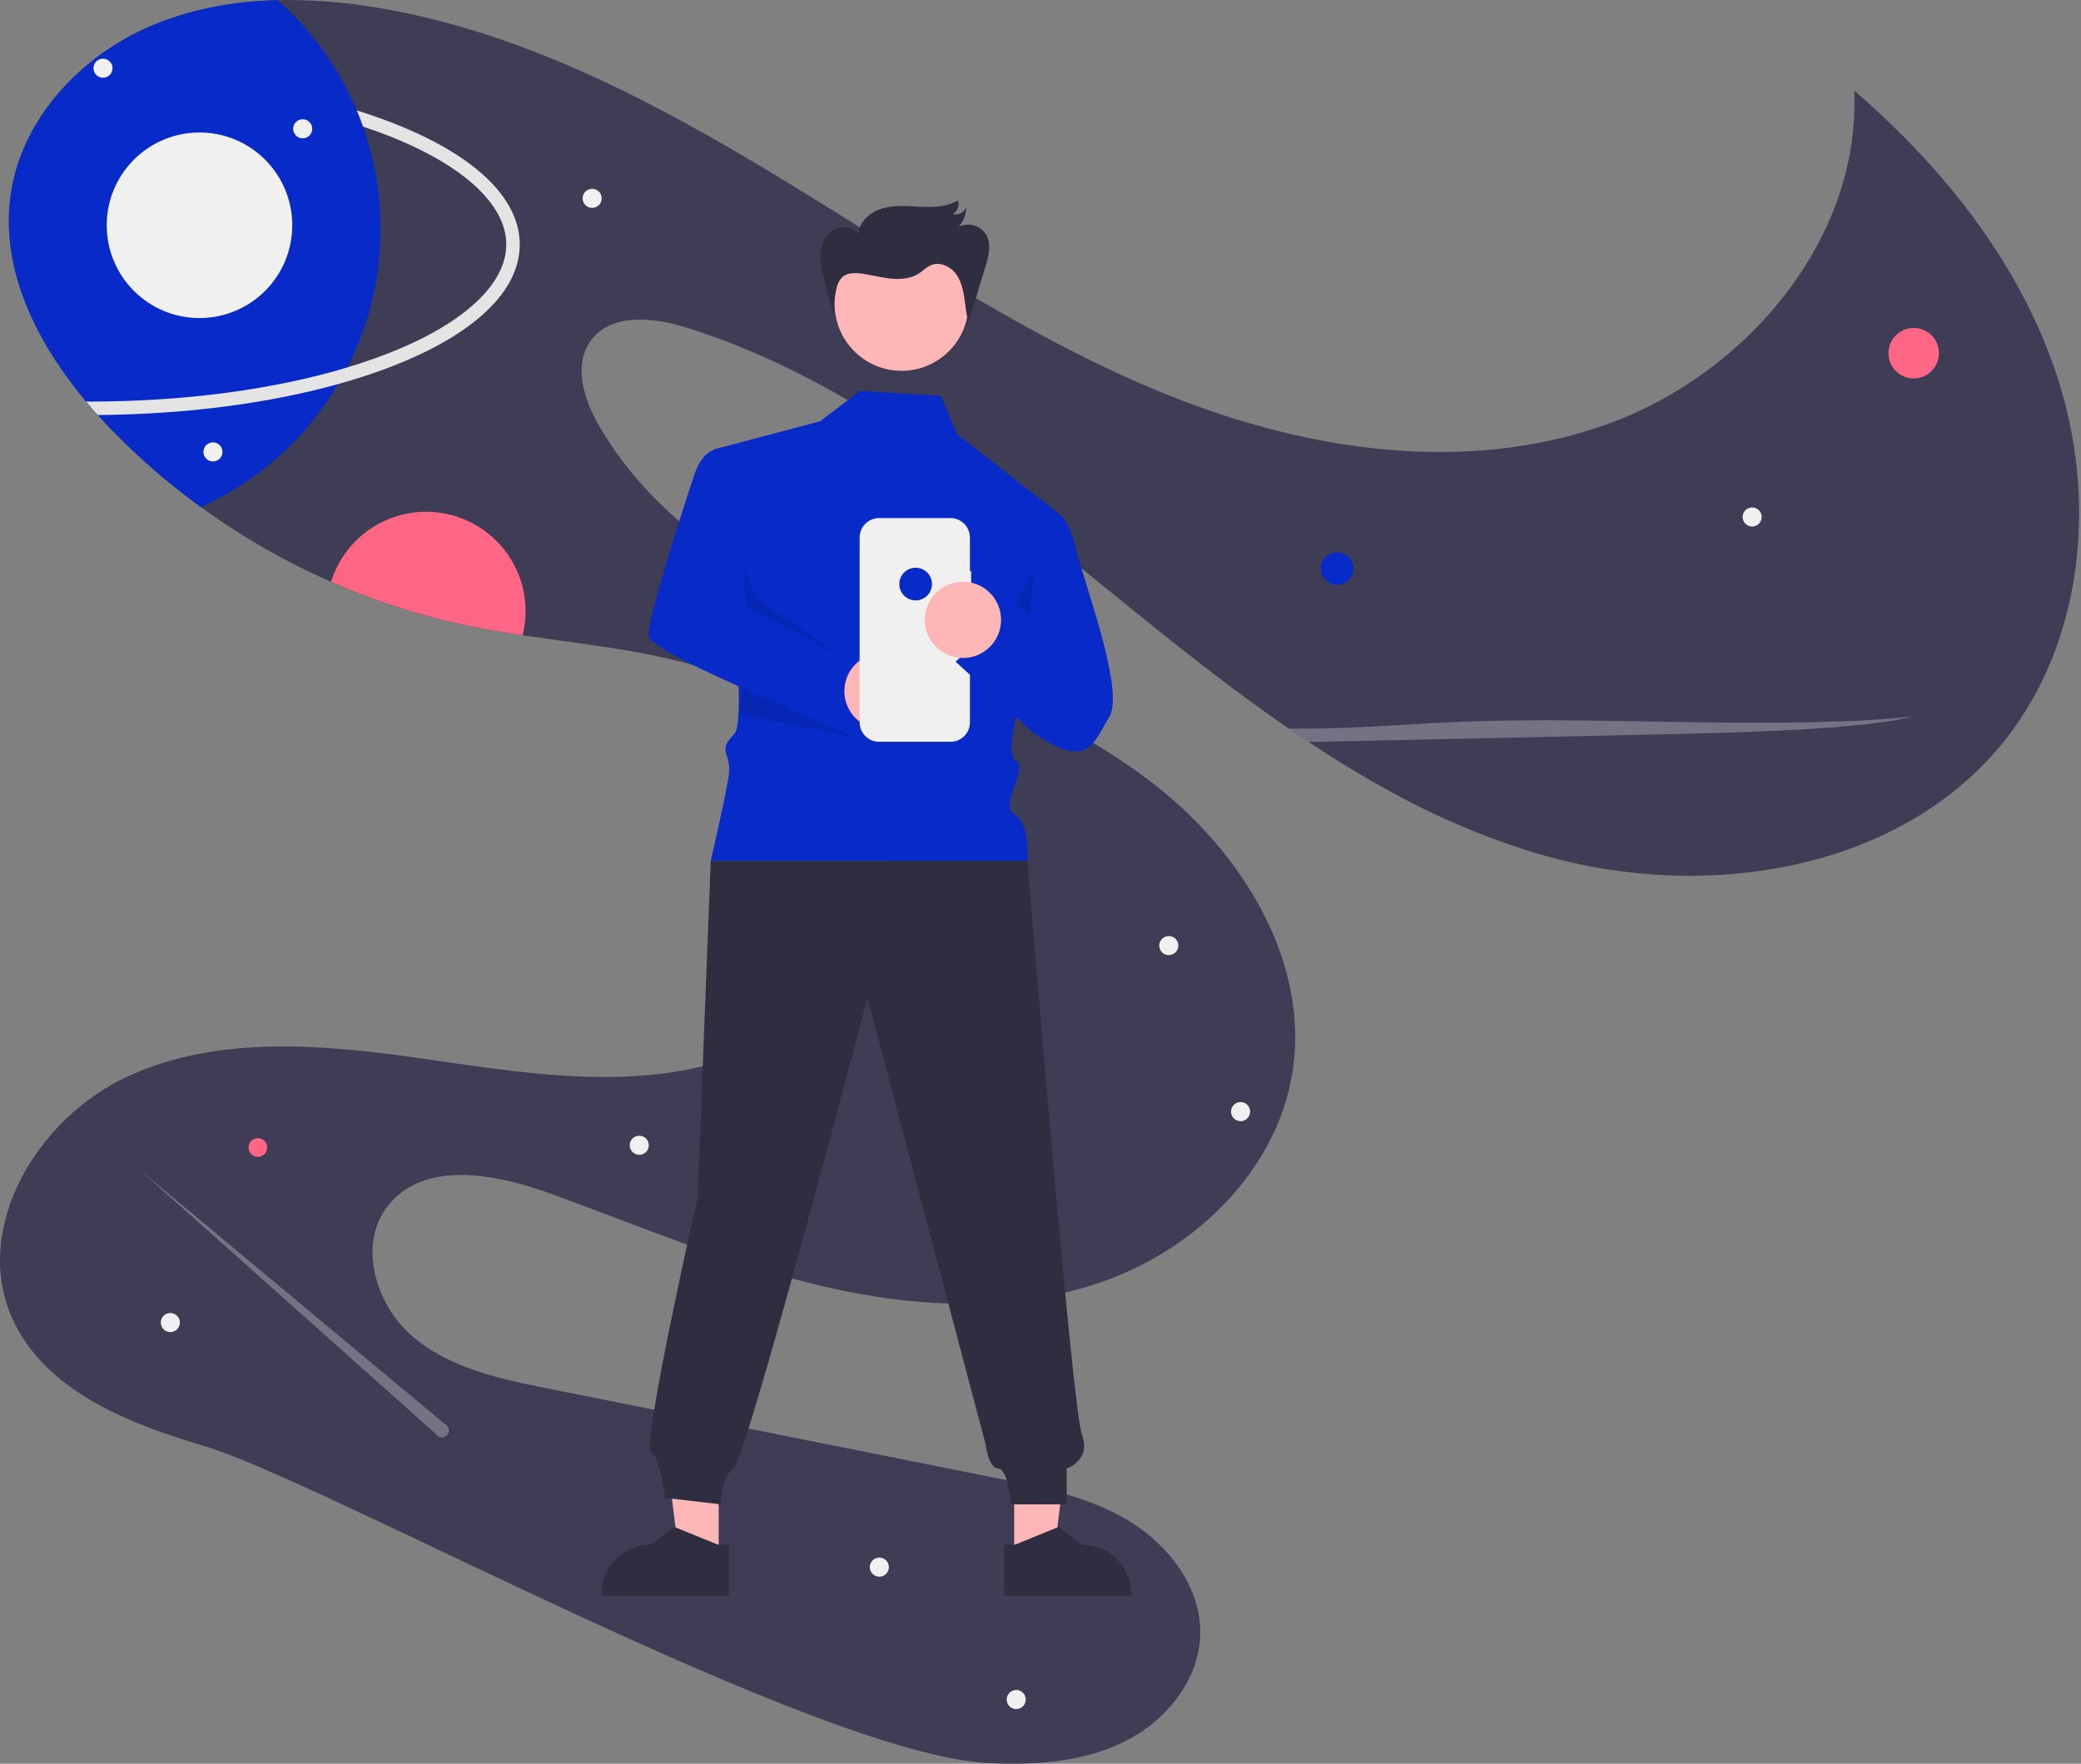 <svg width="531" height="450" viewBox="0 0 531 450" fill="none" xmlns="http://www.w3.org/2000/svg">
<rect x="0" y="0" width="531" height="450" fill="#808080" stroke="none"/>
<g clip-path="url(#clip0_443_7299)">
<path d="M511.952 188.392C485.422 222.32 435.36 230.089 393.938 218.272C380.385 214.312 367.309 208.868 354.949 202.041C347.77 198.143 340.762 193.866 333.897 189.309C332.208 188.192 330.52 187.059 328.848 185.902C327.708 185.123 326.573 184.335 325.441 183.538C311.265 173.564 297.645 162.623 284.254 151.745C250.824 124.59 216.479 96.6 175.406 83.644C166.944 80.976 155.997 79.728 150.764 86.895C146.224 93.119 148.995 101.93 152.837 108.606C167.087 133.333 192.953 148.946 218.843 160.952C244.732 172.957 272.157 182.684 294.662 200.238C317.168 217.792 334.35 245.691 329.747 273.853C325.779 298.122 305.964 317.84 282.925 326.434C259.887 335.022 234.192 333.825 210.244 328.249C186.295 322.667 163.56 312.928 140.447 304.535C126.512 299.468 108.295 295.964 99.048 307.558C91.239 317.354 95.728 332.806 105.237 340.959C114.747 349.111 127.617 351.842 139.898 354.293C178.028 361.907 216.158 369.52 254.288 377.131C265.985 379.461 277.956 381.9 288.147 388.106C298.338 394.306 306.559 405.139 306.268 417.064C305.975 428.818 297.37 439.204 286.824 444.408C276.284 449.606 264.112 450.408 252.37 449.847C208.366 447.74 82.21 377.829 51.952 368.892C32.51 363.155 11.252 354.728 3.053 336.19C-7.155 313.111 9.643 285.189 32.572 274.649C55.496 264.103 82.073 266.439 107.058 269.989C132.043 273.538 157.852 278.056 182.173 271.311C206.494 264.567 228.776 242.582 226.378 217.46C224.288 195.601 204.599 179.129 183.879 171.87C167.659 166.184 150.404 164.639 133.365 162.079C128.636 161.375 123.924 160.585 119.258 159.612C107.309 157.108 95.652 153.367 84.478 148.448C72.751 143.297 61.611 136.903 51.248 129.377C42.983 123.383 35.259 116.676 28.164 109.333C27.082 108.211 26.011 107.064 24.952 105.892C23.945 104.77 22.948 103.625 21.975 102.457C9.311 87.325 -0.044 68.689 2.761 49.487C5.561 30.336 20.487 14.391 38.258 6.731C48.529 2.305 59.607 0.324 70.823 0.038C79.024 -0.126 87.222 0.464 95.315 1.801C132.764 7.79 167.081 25.985 199.492 45.685C231.896 65.386 263.477 87.01 298.704 101.054C333.932 115.104 374.031 121.052 409.768 108.348C445.505 95.65 474.864 61 473.118 23.116C496.82 43.527 516.962 69.182 525.882 99.159C534.802 129.136 531.218 163.751 511.952 188.392Z" fill="#3F3D56"/>
<path d="M341.173 149.241C343.474 149.241 345.34 147.375 345.34 145.074C345.34 142.773 343.474 140.907 341.173 140.907C338.872 140.907 337.006 142.773 337.006 145.074C337.006 147.375 338.872 149.241 341.173 149.241Z" fill="#072AC8"/>
<path d="M488.312 96.554C491.869 96.554 494.754 93.669 494.754 90.112C494.754 86.554 491.869 83.67 488.312 83.67C484.754 83.67 481.87 86.554 481.87 90.112C481.87 93.669 484.754 96.554 488.312 96.554Z" fill="#FF6584"/>
<path d="M65.789 295.165C67.104 295.165 68.169 294.1 68.169 292.785C68.169 291.47 67.104 290.405 65.789 290.405C64.475 290.405 63.409 291.47 63.409 292.785C63.409 294.1 64.475 295.165 65.789 295.165Z" fill="#FF6584"/>
<path d="M134.11 155.953C134.111 158.018 133.861 160.075 133.365 162.079C128.636 161.375 123.924 160.585 119.258 159.612C107.309 157.108 95.652 153.366 84.478 148.448C86.275 142.646 90.092 137.68 95.238 134.453C100.383 131.226 106.515 129.951 112.521 130.859C118.527 131.767 124.007 134.798 127.969 139.403C131.93 144.007 134.109 149.879 134.11 155.953Z" fill="#FF6584"/>
<path d="M447.09 134.34C448.434 134.34 449.524 133.25 449.524 131.906C449.524 130.561 448.434 129.471 447.09 129.471C445.745 129.471 444.656 130.561 444.656 131.906C444.656 133.25 445.745 134.34 447.09 134.34Z" fill="#F0F0F0"/>
<path d="M224.378 402.281C225.723 402.281 226.813 401.191 226.813 399.847C226.813 398.503 225.723 397.413 224.378 397.413C223.034 397.413 221.944 398.503 221.944 399.847C221.944 401.191 223.034 402.281 224.378 402.281Z" fill="#F0F0F0"/>
<path d="M259.302 436.06C260.646 436.06 261.736 434.97 261.736 433.626C261.736 432.281 260.646 431.192 259.302 431.192C257.958 431.192 256.868 432.281 256.868 433.626C256.868 434.97 257.958 436.06 259.302 436.06Z" fill="#F0F0F0"/>
<path d="M43.461 339.876C44.805 339.876 45.895 338.786 45.895 337.442C45.895 336.097 44.805 335.008 43.461 335.008C42.116 335.008 41.026 336.097 41.026 337.442C41.026 338.786 42.116 339.876 43.461 339.876Z" fill="#F0F0F0"/>
<path d="M163.118 294.647C164.463 294.647 165.553 293.557 165.553 292.213C165.553 290.868 164.463 289.778 163.118 289.778C161.774 289.778 160.684 290.868 160.684 292.213C160.684 293.557 161.774 294.647 163.118 294.647Z" fill="#F0F0F0"/>
<path d="M151.095 53.042C152.44 53.042 153.53 51.952 153.53 50.608C153.53 49.263 152.44 48.173 151.095 48.173C149.751 48.173 148.661 49.263 148.661 50.608C148.661 51.952 149.751 53.042 151.095 53.042Z" fill="#F0F0F0"/>
<path d="M298.234 243.692C299.578 243.692 300.668 242.602 300.668 241.258C300.668 239.913 299.578 238.824 298.234 238.824C296.889 238.824 295.799 239.913 295.799 241.258C295.799 242.602 296.889 243.692 298.234 243.692Z" fill="#F0F0F0"/>
<path d="M316.554 286.059C317.899 286.059 318.989 284.969 318.989 283.625C318.989 282.28 317.899 281.19 316.554 281.19C315.21 281.19 314.12 282.28 314.12 283.625C314.12 284.969 315.21 286.059 316.554 286.059Z" fill="#F0F0F0"/>
<path d="M97.124 58.378C97.142 70.669 94.238 82.789 88.651 93.737C87.913 95.18 87.13 96.598 86.304 97.991C78.122 111.807 65.882 122.767 51.248 129.377C42.983 123.382 35.259 116.675 28.164 109.333C27.082 108.211 26.011 107.064 24.952 105.892C23.945 104.77 22.948 103.625 21.975 102.457C9.311 87.325 -0.044 68.689 2.761 49.487C5.561 30.336 20.486 14.391 38.258 6.731C48.529 2.305 59.607 0.324 70.823 0.038C79.592 7.783 86.506 17.402 91.05 28.183C91.623 29.54 92.149 30.914 92.647 32.305C95.619 40.677 97.133 49.495 97.124 58.378Z" fill="#072AC8"/>
<path d="M132.621 62.386C132.621 74.311 120.976 85.373 99.827 93.543C95.596 95.18 91.067 96.663 86.304 97.991C68.475 102.961 47.258 105.714 24.952 105.892C23.945 104.77 22.948 103.625 21.975 102.457C22.215 102.462 22.456 102.462 22.696 102.462C46.92 102.462 69.901 99.394 88.651 93.737C92.115 92.689 95.436 91.556 98.59 90.336C118.033 82.831 129.186 72.64 129.186 62.386C129.186 52.132 118.033 41.947 98.59 34.435C96.666 33.691 94.686 32.981 92.647 32.305C92.149 30.914 91.623 29.54 91.05 28.183C94.096 29.134 97.021 30.149 99.827 31.229C120.976 39.399 132.621 50.466 132.621 62.386Z" fill="#E4E4E4"/>
<path d="M26.285 19.835C27.629 19.835 28.719 18.746 28.719 17.401C28.719 16.057 27.629 14.967 26.285 14.967C24.941 14.967 23.851 16.057 23.851 17.401C23.851 18.746 24.941 19.835 26.285 19.835Z" fill="#F0F0F0"/>
<path d="M77.24 35.294C78.584 35.294 79.674 34.204 79.674 32.859C79.674 31.515 78.584 30.425 77.24 30.425C75.895 30.425 74.805 31.515 74.805 32.859C74.805 34.204 75.895 35.294 77.24 35.294Z" fill="#F0F0F0"/>
<path d="M50.903 81.151C63.978 81.151 74.576 70.552 74.576 57.478C74.576 44.404 63.978 33.805 50.903 33.805C37.829 33.805 27.23 44.404 27.23 57.478C27.23 70.552 37.829 81.151 50.903 81.151Z" fill="#F0F0F0"/>
<path opacity="0.3" d="M488.084 182.77C482.771 184.339 471.057 185.495 458.175 186.205C445.299 186.91 431.175 187.219 417.228 187.517C392.816 188.043 368.406 188.572 343.997 189.102C340.642 189.177 337.275 189.246 333.897 189.309C332.208 188.192 330.52 187.058 328.848 185.902C331.842 185.919 334.837 185.902 337.808 185.845C350.501 185.593 361.247 184.602 373.487 184.133C392.323 183.406 412.659 183.978 432.291 184.27C451.923 184.568 474.292 184.459 488.084 182.77Z" fill="#F0F0F0"/>
<path opacity="0.3" d="M113.408 363.247L35.59 298.42L111.188 365.844C111.335 366.091 111.538 366.299 111.781 366.451C112.024 366.604 112.299 366.696 112.585 366.72C112.871 366.745 113.158 366.701 113.424 366.592C113.689 366.484 113.925 366.313 114.111 366.095C114.297 365.877 114.429 365.618 114.495 365.339C114.561 365.06 114.56 364.769 114.491 364.49C114.422 364.212 114.288 363.954 114.1 363.738C113.911 363.522 113.674 363.354 113.408 363.247H113.408Z" fill="#F0F0F0"/>
<path d="M54.339 117.737C55.683 117.737 56.773 116.647 56.773 115.303C56.773 113.958 55.683 112.868 54.339 112.868C52.994 112.868 51.904 113.958 51.904 115.303C51.904 116.647 52.994 117.737 54.339 117.737Z" fill="#F0F0F0"/>
<path d="M258.791 397.374L268.859 397.373L273.65 358.535L258.789 358.535L258.791 397.374Z" fill="#FFB6B6"/>
<path d="M256.222 394.086L259.056 394.086L270.121 389.586L276.052 394.085H276.052C279.404 394.085 282.618 395.417 284.988 397.787C287.358 400.157 288.689 403.371 288.689 406.722V407.133L256.223 407.134L256.222 394.086Z" fill="#2F2E41"/>
<path d="M183.384 397.374L173.315 397.373L168.525 358.535L183.386 358.535L183.384 397.374Z" fill="#FFB6B6"/>
<path d="M185.952 407.134L153.485 407.133V406.722C153.485 403.371 154.817 400.157 157.187 397.787C159.557 395.417 162.771 394.085 166.122 394.085H166.123L172.053 389.586L183.119 394.086L185.953 394.086L185.952 407.134Z" fill="#2F2E41"/>
<path d="M219.463 99.727L209.267 107.49L182.184 114.663C182.184 114.663 191.889 182.77 187.308 187.35C182.728 191.931 186.859 192.054 185.939 198.004C185.018 203.954 181.351 219.663 181.351 219.663H262.184C262.184 219.663 262.836 209.9 258.851 207.785C254.866 205.671 262.524 195.803 259.268 194.153C256.011 192.503 260.591 178.19 260.591 178.19L270.517 131.329L244.116 110.673L240.101 100.999L219.463 99.727Z" fill="#072AC8"/>
<path d="M232.184 160.587C234.133 160.587 235.712 159.008 235.712 157.059C235.712 155.111 234.133 153.532 232.184 153.532C230.236 153.532 228.657 155.111 228.657 157.059C228.657 159.008 230.236 160.587 232.184 160.587Z" fill="#F2F2F2"/>
<path d="M181.351 219.663L178.017 305.496C178.017 305.496 163.625 368.891 166.125 370.558C168.625 372.225 169.684 382.163 169.684 382.163L183.851 383.829C183.851 383.829 183.851 377.163 187.184 374.663C190.517 372.163 221.351 254.663 221.351 254.663L251.431 368.268C251.431 368.268 252.184 374.663 254.684 374.663C257.184 374.663 258.017 383.829 258.017 383.829H272.184V374.663C272.184 374.663 278.549 372.645 276.049 365.978C273.549 359.311 262.184 219.663 262.184 219.663H181.351Z" fill="#2F2E41"/>
<path d="M230.05 94.612C239.485 94.612 247.133 86.963 247.133 77.528C247.133 68.094 239.485 60.445 230.05 60.445C220.615 60.445 212.967 68.094 212.967 77.528C212.967 86.963 220.615 94.612 230.05 94.612Z" fill="#FFB6B6"/>
<path opacity="0.1" d="M259.267 154.246L262.601 156.746L264.267 145.079L259.267 154.246Z" fill="black"/>
<path d="M183.782 114.596C183.782 114.596 179.615 113.763 177.115 121.263C174.615 128.763 165.448 157.096 165.448 162.096C165.448 167.096 222.535 189.158 222.535 189.158L216.595 168.32L190.448 154.596L183.782 114.596Z" fill="#072AC8"/>
<path d="M225.183 186.068C230.558 186.068 234.916 181.711 234.916 176.335C234.916 170.96 230.558 166.603 225.183 166.603C219.808 166.603 215.45 170.96 215.45 176.335C215.45 181.711 219.808 186.068 225.183 186.068Z" fill="#FFB6B6"/>
<path opacity="0.1" d="M189.686 144.274L190.448 154.596L214.627 167.287L193.121 152.862L189.686 144.274Z" fill="black"/>
<path d="M247.811 145.746H247.497V137.153C247.497 136.5 247.368 135.853 247.118 135.25C246.869 134.647 246.502 134.098 246.04 133.637C245.579 133.175 245.03 132.808 244.427 132.559C243.824 132.309 243.177 132.18 242.524 132.18H224.319C223.666 132.18 223.02 132.309 222.416 132.559C221.813 132.808 221.265 133.175 220.803 133.637C220.341 134.098 219.975 134.647 219.725 135.25C219.475 135.853 219.346 136.5 219.346 137.153V184.293C219.346 184.946 219.475 185.593 219.725 186.196C219.975 186.799 220.341 187.348 220.803 187.809C221.265 188.271 221.813 188.637 222.416 188.887C223.02 189.137 223.666 189.266 224.319 189.266H242.524C243.177 189.266 243.824 189.137 244.427 188.887C245.03 188.637 245.579 188.271 246.04 187.809C246.502 187.348 246.869 186.799 247.118 186.196C247.368 185.593 247.497 184.946 247.497 184.293V151.862H247.811V145.746Z" fill="#F0F0F0"/>
<path d="M270.518 131.329C270.518 131.329 273.018 132.996 274.684 140.496C276.351 147.996 287.184 176.329 283.017 182.996C278.851 189.663 277.621 196.778 263.454 186.778L243.851 168.829L258.017 155.496L263.851 159.663L270.518 131.329Z" fill="#072AC8"/>
<path d="M233.644 153.19C235.945 153.19 237.811 151.325 237.811 149.024C237.811 146.722 235.945 144.857 233.644 144.857C231.343 144.857 229.477 146.722 229.477 149.024C229.477 151.325 231.343 153.19 233.644 153.19Z" fill="#072AC8"/>
<path d="M245.706 167.885C251.081 167.885 255.439 163.527 255.439 158.152C255.439 152.776 251.081 148.419 245.706 148.419C240.33 148.419 235.973 152.776 235.973 158.152C235.973 163.527 240.33 167.885 245.706 167.885Z" fill="#FFB6B6"/>
<path opacity="0.1" d="M189.227 175.427L217.167 187.786L188.451 182.174L189.227 175.427Z" fill="black"/>
<path d="M212.815 80.933L210.469 72.006C209.857 69.677 209.24 67.301 209.378 64.897C209.515 62.492 210.535 60.011 212.561 58.709C214.586 57.406 217.678 57.714 218.982 59.739C219.229 56.505 222.171 54.018 225.292 53.137C228.413 52.256 231.726 52.604 234.966 52.753C238.205 52.902 241.625 52.798 244.421 51.155C244.634 51.794 244.62 52.487 244.381 53.117C244.142 53.748 243.693 54.276 243.11 54.614C243.805 54.803 244.546 54.722 245.184 54.386C245.821 54.05 246.307 53.484 246.543 52.803C246.564 54.676 245.872 56.486 244.607 57.867C245.813 57.269 247.199 57.141 248.495 57.508C249.791 57.875 250.904 58.711 251.618 59.853C253.045 62.327 252.245 65.433 251.411 68.164L247.126 82.181C246.476 80.05 246.354 77.801 246.006 75.6C245.658 73.4 245.04 71.153 243.587 69.464C242.135 67.775 239.668 66.797 237.604 67.635C236.446 68.106 235.563 69.06 234.518 69.746C232.373 71.151 229.644 71.353 227.096 71.067C224.548 70.781 222.064 70.055 219.516 69.765C217.921 69.584 216.14 69.632 214.936 70.694C214.108 71.555 213.562 72.646 213.369 73.824C212.8 76.173 212.577 78.591 212.706 81.004" fill="#2F2E41"/>
</g>
<defs>
<clipPath id="clip0_443_7299">
<rect width="530.519" height="450" fill="white"/>
</clipPath>
</defs>
</svg>
